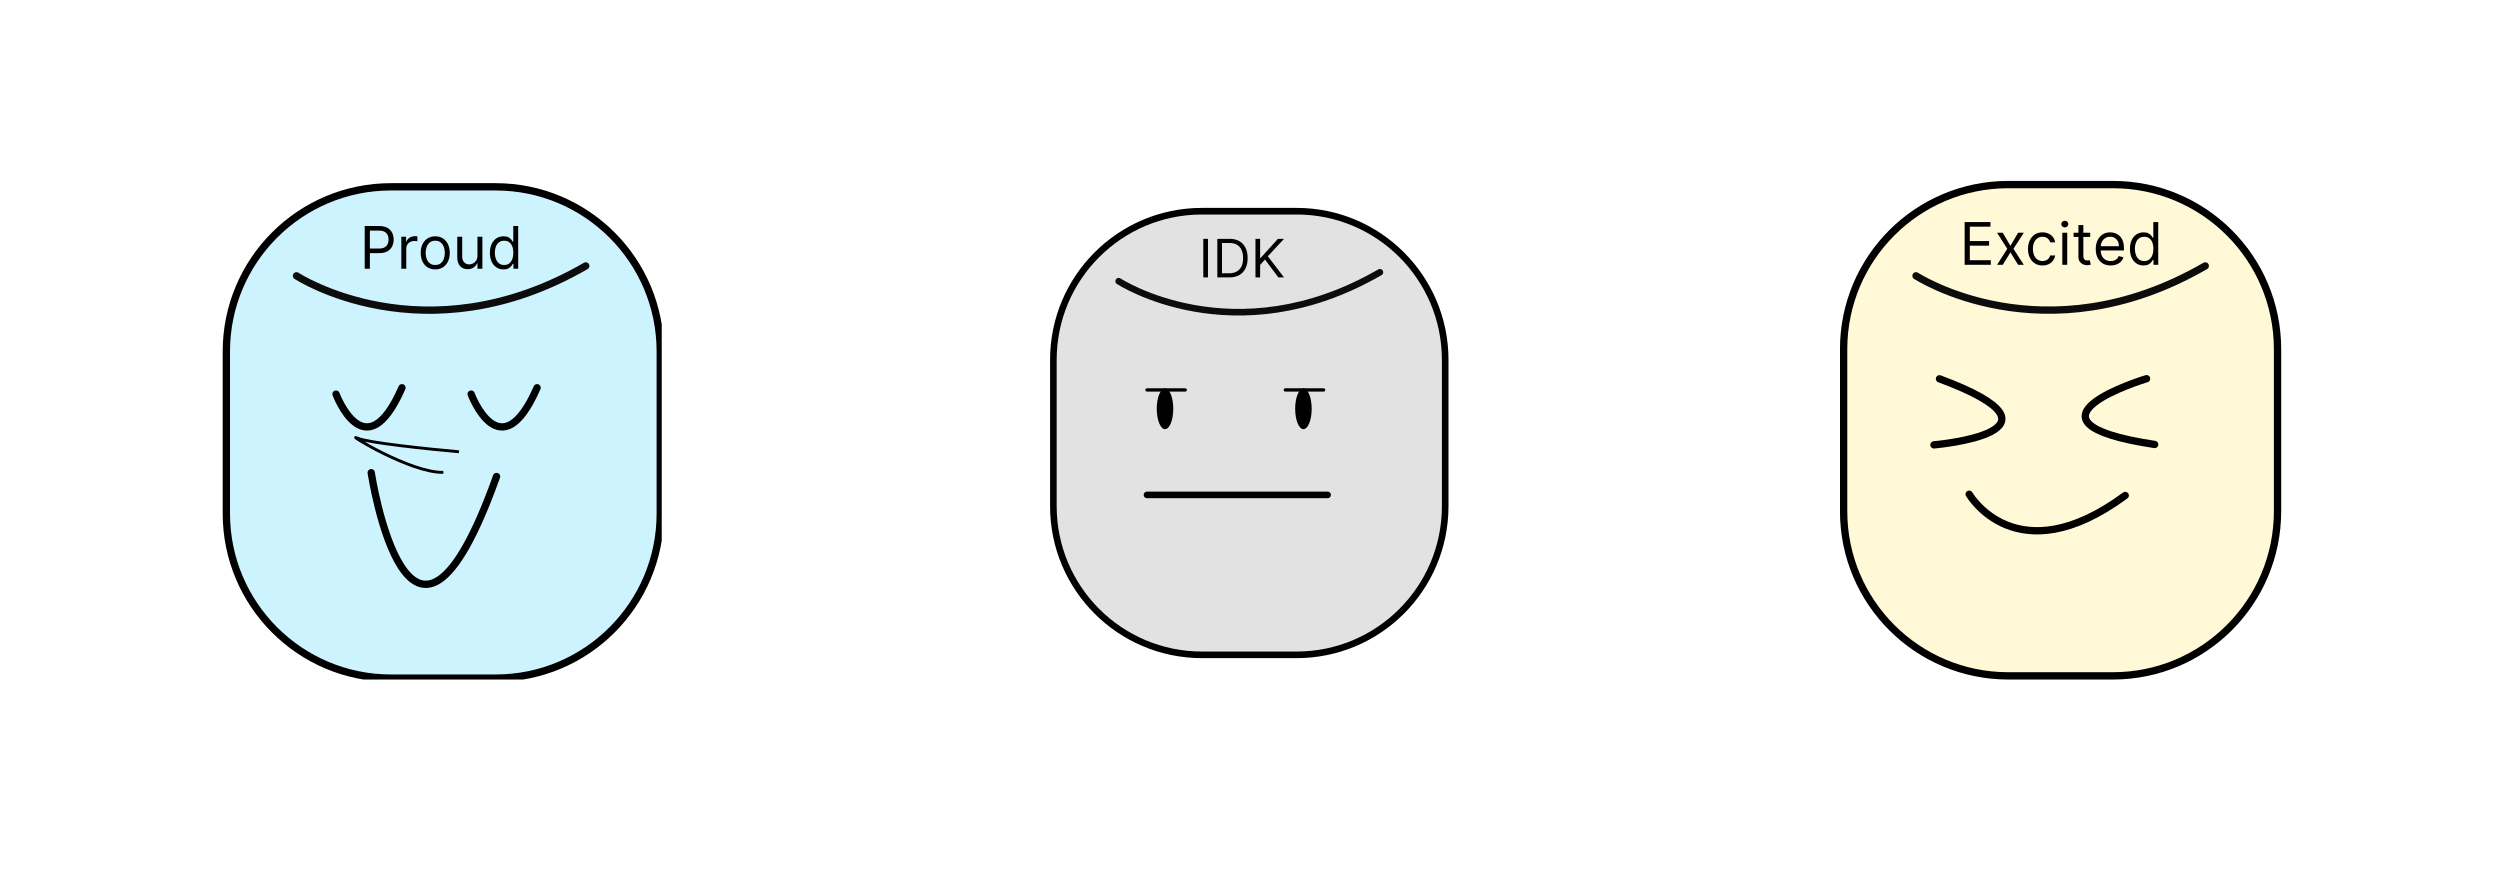 <svg width="207" height="72" viewBox="0 0 207 72" fill="none" xmlns="http://www.w3.org/2000/svg">
<g filter="url(#filter0_d_782_1760)">
<rect x="3.184" width="66.212" height="66.212" rx="19.863" fill="white"/>
<g clip-path="url(#clip0_782_1760)">
<path d="M41.039 12.821H32.373C24.845 12.821 18.742 18.924 18.742 26.452V39.87C18.742 47.398 24.845 53.501 32.373 53.501H41.039C48.567 53.501 54.67 47.398 54.67 39.87V26.452C54.67 18.924 48.567 12.821 41.039 12.821Z" fill="#CDF3FF" stroke="black" stroke-width="0.606" stroke-miterlimit="10"/>
<path d="M24.549 20.19C24.549 20.19 35.125 27.105 48.501 19.372" stroke="#0C0C0C" stroke-width="0.606" stroke-miterlimit="10" stroke-linecap="round"/>
<path d="M30.198 19.605V16.067H31.393C31.671 16.067 31.898 16.117 32.074 16.217C32.251 16.316 32.383 16.45 32.468 16.62C32.553 16.789 32.596 16.978 32.596 17.186C32.596 17.395 32.553 17.584 32.468 17.755C32.384 17.925 32.254 18.061 32.077 18.162C31.901 18.262 31.675 18.312 31.4 18.312H30.543V17.932H31.386C31.576 17.932 31.729 17.9 31.844 17.834C31.959 17.768 32.043 17.68 32.095 17.568C32.148 17.455 32.174 17.328 32.174 17.186C32.174 17.044 32.148 16.918 32.095 16.806C32.043 16.694 31.959 16.607 31.842 16.544C31.726 16.479 31.572 16.447 31.38 16.447H30.626V19.605H30.198ZM33.23 19.605V16.951H33.624V17.352H33.652C33.7 17.221 33.788 17.114 33.914 17.032C34.041 16.951 34.184 16.91 34.343 16.91C34.373 16.91 34.41 16.91 34.455 16.912C34.5 16.913 34.534 16.914 34.557 16.917V17.331C34.543 17.328 34.511 17.323 34.462 17.316C34.414 17.308 34.362 17.304 34.308 17.304C34.179 17.304 34.064 17.331 33.963 17.385C33.863 17.438 33.783 17.512 33.724 17.606C33.667 17.699 33.638 17.806 33.638 17.925V19.605H33.23ZM36.037 19.66C35.798 19.66 35.588 19.603 35.407 19.489C35.227 19.375 35.087 19.215 34.985 19.01C34.885 18.805 34.835 18.566 34.835 18.292C34.835 18.015 34.885 17.774 34.985 17.568C35.087 17.362 35.227 17.202 35.407 17.088C35.588 16.974 35.798 16.917 36.037 16.917C36.277 16.917 36.486 16.974 36.666 17.088C36.847 17.202 36.987 17.362 37.088 17.568C37.189 17.774 37.24 18.015 37.24 18.292C37.24 18.566 37.189 18.805 37.088 19.01C36.987 19.215 36.847 19.375 36.666 19.489C36.486 19.603 36.277 19.66 36.037 19.66ZM36.037 19.294C36.219 19.294 36.369 19.247 36.486 19.154C36.604 19.06 36.691 18.938 36.747 18.786C36.804 18.634 36.832 18.469 36.832 18.292C36.832 18.114 36.804 17.949 36.747 17.796C36.691 17.643 36.604 17.519 36.486 17.424C36.369 17.33 36.219 17.283 36.037 17.283C35.855 17.283 35.706 17.33 35.588 17.424C35.471 17.519 35.384 17.643 35.327 17.796C35.271 17.949 35.243 18.114 35.243 18.292C35.243 18.469 35.271 18.634 35.327 18.786C35.384 18.938 35.471 19.06 35.588 19.154C35.706 19.247 35.855 19.294 36.037 19.294ZM39.534 18.52V16.951H39.942V19.605H39.534V19.155H39.506C39.444 19.29 39.347 19.405 39.216 19.499C39.085 19.592 38.919 19.639 38.719 19.639C38.553 19.639 38.406 19.603 38.276 19.53C38.148 19.456 38.046 19.346 37.972 19.199C37.899 19.05 37.862 18.863 37.862 18.637V16.951H38.27V18.61C38.27 18.803 38.324 18.957 38.432 19.073C38.541 19.188 38.681 19.245 38.85 19.245C38.951 19.245 39.054 19.219 39.159 19.168C39.265 19.116 39.354 19.036 39.425 18.929C39.498 18.822 39.534 18.686 39.534 18.52ZM41.69 19.66C41.469 19.66 41.274 19.604 41.105 19.492C40.935 19.379 40.803 19.22 40.707 19.015C40.612 18.809 40.564 18.566 40.564 18.285C40.564 18.006 40.612 17.764 40.707 17.559C40.803 17.354 40.936 17.196 41.106 17.084C41.277 16.973 41.474 16.917 41.697 16.917C41.87 16.917 42.006 16.945 42.106 17.003C42.208 17.059 42.285 17.124 42.338 17.197C42.392 17.268 42.434 17.327 42.464 17.373H42.499V16.067H42.906V19.605H42.513V19.197H42.464C42.434 19.245 42.392 19.306 42.336 19.38C42.281 19.453 42.202 19.517 42.1 19.575C41.997 19.632 41.861 19.66 41.69 19.66ZM41.745 19.294C41.909 19.294 42.047 19.251 42.16 19.166C42.273 19.079 42.359 18.96 42.417 18.808C42.476 18.655 42.506 18.478 42.506 18.278C42.506 18.08 42.477 17.907 42.419 17.758C42.362 17.608 42.276 17.492 42.163 17.409C42.051 17.325 41.911 17.283 41.745 17.283C41.573 17.283 41.429 17.327 41.314 17.416C41.2 17.503 41.114 17.623 41.056 17.773C41 17.923 40.972 18.091 40.972 18.278C40.972 18.467 41 18.638 41.058 18.793C41.117 18.946 41.203 19.068 41.317 19.159C41.432 19.249 41.575 19.294 41.745 19.294Z" fill="black"/>
<path d="M27.822 29.984C27.822 29.984 30.236 36.436 33.283 29.458" stroke="black" stroke-width="0.606" stroke-miterlimit="10" stroke-linecap="round"/>
<path d="M39.01 29.984C39.01 29.984 41.424 36.436 44.47 29.458" stroke="black" stroke-width="0.606" stroke-miterlimit="10" stroke-linecap="round"/>
<path d="M30.736 36.492C30.736 36.492 33.876 57.076 41.114 36.807" stroke="black" stroke-width="0.606" stroke-miterlimit="10" stroke-linecap="round"/>
<path d="M38.005 34.759C35.546 34.543 30.417 34.013 29.574 33.624C28.52 33.137 34.033 36.542 36.708 36.461" stroke="black" stroke-width="0.241"/>
</g>
</g>
<g filter="url(#filter1_d_782_1760)">
<rect x="70.394" width="66.212" height="66.212" rx="19.863" fill="white"/>
<g clip-path="url(#clip1_782_1760)">
<path d="M107.354 14.839H99.527C92.73 14.839 87.219 20.35 87.219 27.148V39.265C87.219 46.062 92.73 51.573 99.527 51.573H107.354C114.152 51.573 119.662 46.062 119.662 39.265V27.148C119.662 20.35 114.152 14.839 107.354 14.839Z" fill="#E2E2E2" stroke="black" stroke-width="0.547" stroke-miterlimit="10"/>
<path d="M92.627 20.635C92.627 20.635 102.177 26.88 114.256 19.896" stroke="#0C0C0C" stroke-width="0.547" stroke-miterlimit="10" stroke-linecap="round"/>
<path d="M96.463 32.885C96.841 32.885 97.147 32.13 97.147 31.199C97.147 30.268 96.841 29.514 96.463 29.514C96.086 29.514 95.779 30.268 95.779 31.199C95.779 32.13 96.086 32.885 96.463 32.885Z" fill="black"/>
<path d="M94.971 29.639H98.139" stroke="black" stroke-width="0.274" stroke-miterlimit="10" stroke-linecap="round"/>
<path d="M94.971 38.33H109.923" stroke="black" stroke-width="0.547" stroke-miterlimit="10" stroke-linecap="round"/>
<path d="M107.924 32.885C108.302 32.885 108.608 32.13 108.608 31.199C108.608 30.268 108.302 29.514 107.924 29.514C107.547 29.514 107.24 30.268 107.24 31.199C107.24 32.13 107.547 32.885 107.924 32.885Z" fill="black"/>
<path d="M106.424 29.639H109.598" stroke="black" stroke-width="0.274" stroke-miterlimit="10" stroke-linecap="round"/>
<path d="M100.02 17.129V20.323H99.633V17.129H100.02ZM101.781 20.323H100.795V17.129H101.825C102.135 17.129 102.4 17.193 102.62 17.32C102.841 17.447 103.01 17.63 103.127 17.868C103.245 18.105 103.304 18.389 103.304 18.72C103.304 19.052 103.244 19.339 103.126 19.579C103.007 19.818 102.835 20.002 102.608 20.131C102.381 20.259 102.106 20.323 101.781 20.323ZM101.182 19.98H101.756C102.02 19.98 102.239 19.929 102.413 19.827C102.587 19.725 102.716 19.58 102.801 19.392C102.887 19.204 102.929 18.98 102.929 18.72C102.929 18.462 102.887 18.24 102.803 18.054C102.719 17.866 102.593 17.723 102.426 17.623C102.258 17.522 102.05 17.472 101.8 17.472H101.182V19.98ZM103.953 20.323V17.129H104.339V18.713H104.377L105.812 17.129H106.317L104.976 18.57L106.317 20.323H105.849L104.739 18.838L104.339 19.288V20.323H103.953Z" fill="black"/>
</g>
</g>
<g filter="url(#filter2_d_782_1760)">
<rect x="137.607" width="66.212" height="66.212" rx="19.863" fill="white"/>
<g clip-path="url(#clip2_782_1760)">
<path d="M174.95 12.635H166.283C158.755 12.635 152.652 18.737 152.652 26.265V39.684C152.652 47.212 158.755 53.314 166.283 53.314H174.95C182.477 53.314 188.58 47.212 188.58 39.684V26.265C188.58 18.737 182.477 12.635 174.95 12.635Z" fill="#FFF9D7" stroke="black" stroke-width="0.606" stroke-miterlimit="10"/>
<path d="M158.645 20.188C158.645 20.188 169.22 27.104 182.596 19.37" stroke="#0C0C0C" stroke-width="0.606" stroke-miterlimit="10" stroke-linecap="round"/>
<path d="M162.673 19.277V15.74H164.808V16.12H163.101V17.315H164.697V17.695H163.101V18.897H164.835V19.277H162.673ZM165.828 16.624L166.464 17.709L167.1 16.624H167.57L166.713 17.951L167.57 19.277H167.1L166.464 18.248L165.828 19.277H165.359L166.202 17.951L165.359 16.624H165.828ZM169.12 19.333C168.871 19.333 168.657 19.274 168.477 19.156C168.298 19.039 168.16 18.877 168.063 18.671C167.966 18.465 167.918 18.229 167.918 17.965C167.918 17.695 167.967 17.457 168.066 17.251C168.166 17.044 168.306 16.882 168.484 16.766C168.664 16.648 168.874 16.59 169.113 16.59C169.3 16.59 169.468 16.624 169.617 16.693C169.767 16.762 169.89 16.859 169.985 16.983C170.081 17.108 170.14 17.253 170.163 17.419H169.756C169.725 17.298 169.655 17.191 169.548 17.097C169.442 17.003 169.3 16.956 169.12 16.956C168.961 16.956 168.822 16.997 168.702 17.08C168.583 17.162 168.491 17.278 168.424 17.427C168.358 17.576 168.325 17.75 168.325 17.951C168.325 18.156 168.358 18.334 168.422 18.486C168.488 18.638 168.58 18.756 168.699 18.84C168.818 18.924 168.959 18.966 169.12 18.966C169.226 18.966 169.322 18.948 169.408 18.911C169.495 18.874 169.568 18.821 169.628 18.752C169.688 18.683 169.73 18.6 169.756 18.503H170.163C170.14 18.66 170.083 18.801 169.992 18.927C169.903 19.051 169.783 19.15 169.635 19.224C169.487 19.296 169.316 19.333 169.12 19.333ZM170.759 19.277V16.624H171.167V19.277H170.759ZM170.967 16.182C170.887 16.182 170.819 16.155 170.761 16.101C170.705 16.047 170.676 15.982 170.676 15.905C170.676 15.829 170.705 15.764 170.761 15.71C170.819 15.656 170.887 15.629 170.967 15.629C171.046 15.629 171.114 15.656 171.17 15.71C171.228 15.764 171.257 15.829 171.257 15.905C171.257 15.982 171.228 16.047 171.17 16.101C171.114 16.155 171.046 16.182 170.967 16.182ZM173.068 16.624V16.97H171.693V16.624H173.068ZM172.093 15.988H172.501V18.517C172.501 18.633 172.518 18.719 172.551 18.776C172.586 18.833 172.629 18.871 172.682 18.89C172.736 18.909 172.793 18.918 172.853 18.918C172.898 18.918 172.935 18.916 172.964 18.911C172.993 18.905 173.016 18.901 173.033 18.897L173.116 19.264C173.088 19.274 173.05 19.284 173 19.295C172.951 19.306 172.888 19.312 172.812 19.312C172.697 19.312 172.584 19.287 172.473 19.238C172.364 19.188 172.273 19.113 172.2 19.011C172.129 18.91 172.093 18.782 172.093 18.628V15.988ZM174.765 19.333C174.509 19.333 174.288 19.276 174.103 19.163C173.919 19.049 173.777 18.89 173.676 18.687C173.577 18.482 173.528 18.243 173.528 17.971C173.528 17.7 173.577 17.46 173.676 17.253C173.777 17.044 173.916 16.882 174.094 16.766C174.274 16.648 174.484 16.59 174.723 16.59C174.861 16.59 174.998 16.613 175.133 16.659C175.267 16.705 175.39 16.779 175.501 16.883C175.611 16.986 175.699 17.122 175.765 17.291C175.83 17.46 175.863 17.669 175.863 17.916V18.089H173.818V17.736H175.449C175.449 17.587 175.419 17.453 175.359 17.336C175.3 17.218 175.216 17.126 175.107 17.058C174.998 16.99 174.871 16.956 174.723 16.956C174.561 16.956 174.42 16.996 174.302 17.077C174.184 17.156 174.094 17.26 174.031 17.388C173.967 17.515 173.936 17.652 173.936 17.799V18.034C173.936 18.234 173.97 18.404 174.039 18.543C174.109 18.681 174.207 18.787 174.331 18.859C174.455 18.931 174.6 18.966 174.765 18.966C174.872 18.966 174.969 18.951 175.055 18.922C175.142 18.89 175.218 18.844 175.281 18.783C175.345 18.721 175.393 18.644 175.428 18.552L175.822 18.662C175.78 18.796 175.711 18.913 175.613 19.015C175.515 19.115 175.394 19.193 175.25 19.25C175.106 19.305 174.944 19.333 174.765 19.333ZM177.485 19.333C177.264 19.333 177.069 19.277 176.9 19.165C176.73 19.052 176.598 18.893 176.502 18.688C176.407 18.482 176.359 18.239 176.359 17.958C176.359 17.679 176.407 17.437 176.502 17.232C176.598 17.027 176.731 16.869 176.901 16.757C177.072 16.645 177.269 16.59 177.492 16.59C177.665 16.59 177.801 16.618 177.902 16.676C178.003 16.732 178.08 16.797 178.133 16.869C178.187 16.941 178.229 17 178.259 17.046H178.294V15.74H178.701V19.277H178.308V18.87H178.259C178.229 18.918 178.187 18.979 178.131 19.053C178.076 19.125 177.997 19.19 177.895 19.248C177.792 19.304 177.656 19.333 177.485 19.333ZM177.541 18.966C177.704 18.966 177.842 18.924 177.955 18.839C178.068 18.752 178.154 18.633 178.213 18.481C178.271 18.328 178.301 18.151 178.301 17.951C178.301 17.753 178.272 17.579 178.214 17.431C178.157 17.281 178.071 17.165 177.959 17.082C177.846 16.998 177.706 16.956 177.541 16.956C177.368 16.956 177.224 17 177.109 17.089C176.995 17.176 176.909 17.296 176.851 17.446C176.795 17.596 176.767 17.764 176.767 17.951C176.767 18.14 176.796 18.311 176.853 18.465C176.912 18.619 176.998 18.741 177.112 18.832C177.227 18.922 177.37 18.966 177.541 18.966Z" fill="black"/>
<path d="M160.133 34.187C160.133 34.187 172.462 33.137 160.591 28.718" stroke="black" stroke-width="0.606" stroke-miterlimit="10" stroke-linecap="round"/>
<path d="M177.736 28.708C177.736 28.708 165.883 32.259 178.407 34.155" stroke="black" stroke-width="0.606" stroke-miterlimit="10" stroke-linecap="round"/>
<path d="M163.047 38.275C163.047 38.275 166.956 45.015 175.968 38.378" stroke="black" stroke-width="0.606" stroke-miterlimit="10" stroke-linecap="round"/>
</g>
</g>
<defs>
<filter id="filter0_d_782_1760" x="0.535" y="0" width="71.508" height="71.509" filterUnits="userSpaceOnUse" color-interpolation-filters="sRGB">
<feFlood flood-opacity="0" result="BackgroundImageFix"/>
<feColorMatrix in="SourceAlpha" type="matrix" values="0 0 0 0 0 0 0 0 0 0 0 0 0 0 0 0 0 0 127 0" result="hardAlpha"/>
<feOffset dy="2.648"/>
<feGaussianBlur stdDeviation="1.324"/>
<feComposite in2="hardAlpha" operator="out"/>
<feColorMatrix type="matrix" values="0 0 0 0 0 0 0 0 0 0 0 0 0 0 0 0 0 0 0.25 0"/>
<feBlend mode="normal" in2="BackgroundImageFix" result="effect1_dropShadow_782_1760"/>
<feBlend mode="normal" in="SourceGraphic" in2="effect1_dropShadow_782_1760" result="shape"/>
</filter>
<filter id="filter1_d_782_1760" x="67.746" y="0" width="71.508" height="71.509" filterUnits="userSpaceOnUse" color-interpolation-filters="sRGB">
<feFlood flood-opacity="0" result="BackgroundImageFix"/>
<feColorMatrix in="SourceAlpha" type="matrix" values="0 0 0 0 0 0 0 0 0 0 0 0 0 0 0 0 0 0 127 0" result="hardAlpha"/>
<feOffset dy="2.648"/>
<feGaussianBlur stdDeviation="1.324"/>
<feComposite in2="hardAlpha" operator="out"/>
<feColorMatrix type="matrix" values="0 0 0 0 0 0 0 0 0 0 0 0 0 0 0 0 0 0 0.25 0"/>
<feBlend mode="normal" in2="BackgroundImageFix" result="effect1_dropShadow_782_1760"/>
<feBlend mode="normal" in="SourceGraphic" in2="effect1_dropShadow_782_1760" result="shape"/>
</filter>
<filter id="filter2_d_782_1760" x="134.959" y="0" width="71.508" height="71.509" filterUnits="userSpaceOnUse" color-interpolation-filters="sRGB">
<feFlood flood-opacity="0" result="BackgroundImageFix"/>
<feColorMatrix in="SourceAlpha" type="matrix" values="0 0 0 0 0 0 0 0 0 0 0 0 0 0 0 0 0 0 127 0" result="hardAlpha"/>
<feOffset dy="2.648"/>
<feGaussianBlur stdDeviation="1.324"/>
<feComposite in2="hardAlpha" operator="out"/>
<feColorMatrix type="matrix" values="0 0 0 0 0 0 0 0 0 0 0 0 0 0 0 0 0 0 0.25 0"/>
<feBlend mode="normal" in2="BackgroundImageFix" result="effect1_dropShadow_782_1760"/>
<feBlend mode="normal" in="SourceGraphic" in2="effect1_dropShadow_782_1760" result="shape"/>
</filter>
<clipPath id="clip0_782_1760">
<rect width="36.534" height="41.285" fill="white" transform="translate(18.258 12.332)"/>
</clipPath>
<clipPath id="clip1_782_1760">
<rect width="32.991" height="37.282" fill="white" transform="translate(86.945 14.565)"/>
</clipPath>
<clipPath id="clip2_782_1760">
<rect width="36.534" height="41.285" fill="white" transform="translate(152.352 12.332)"/>
</clipPath>
</defs>
</svg>
